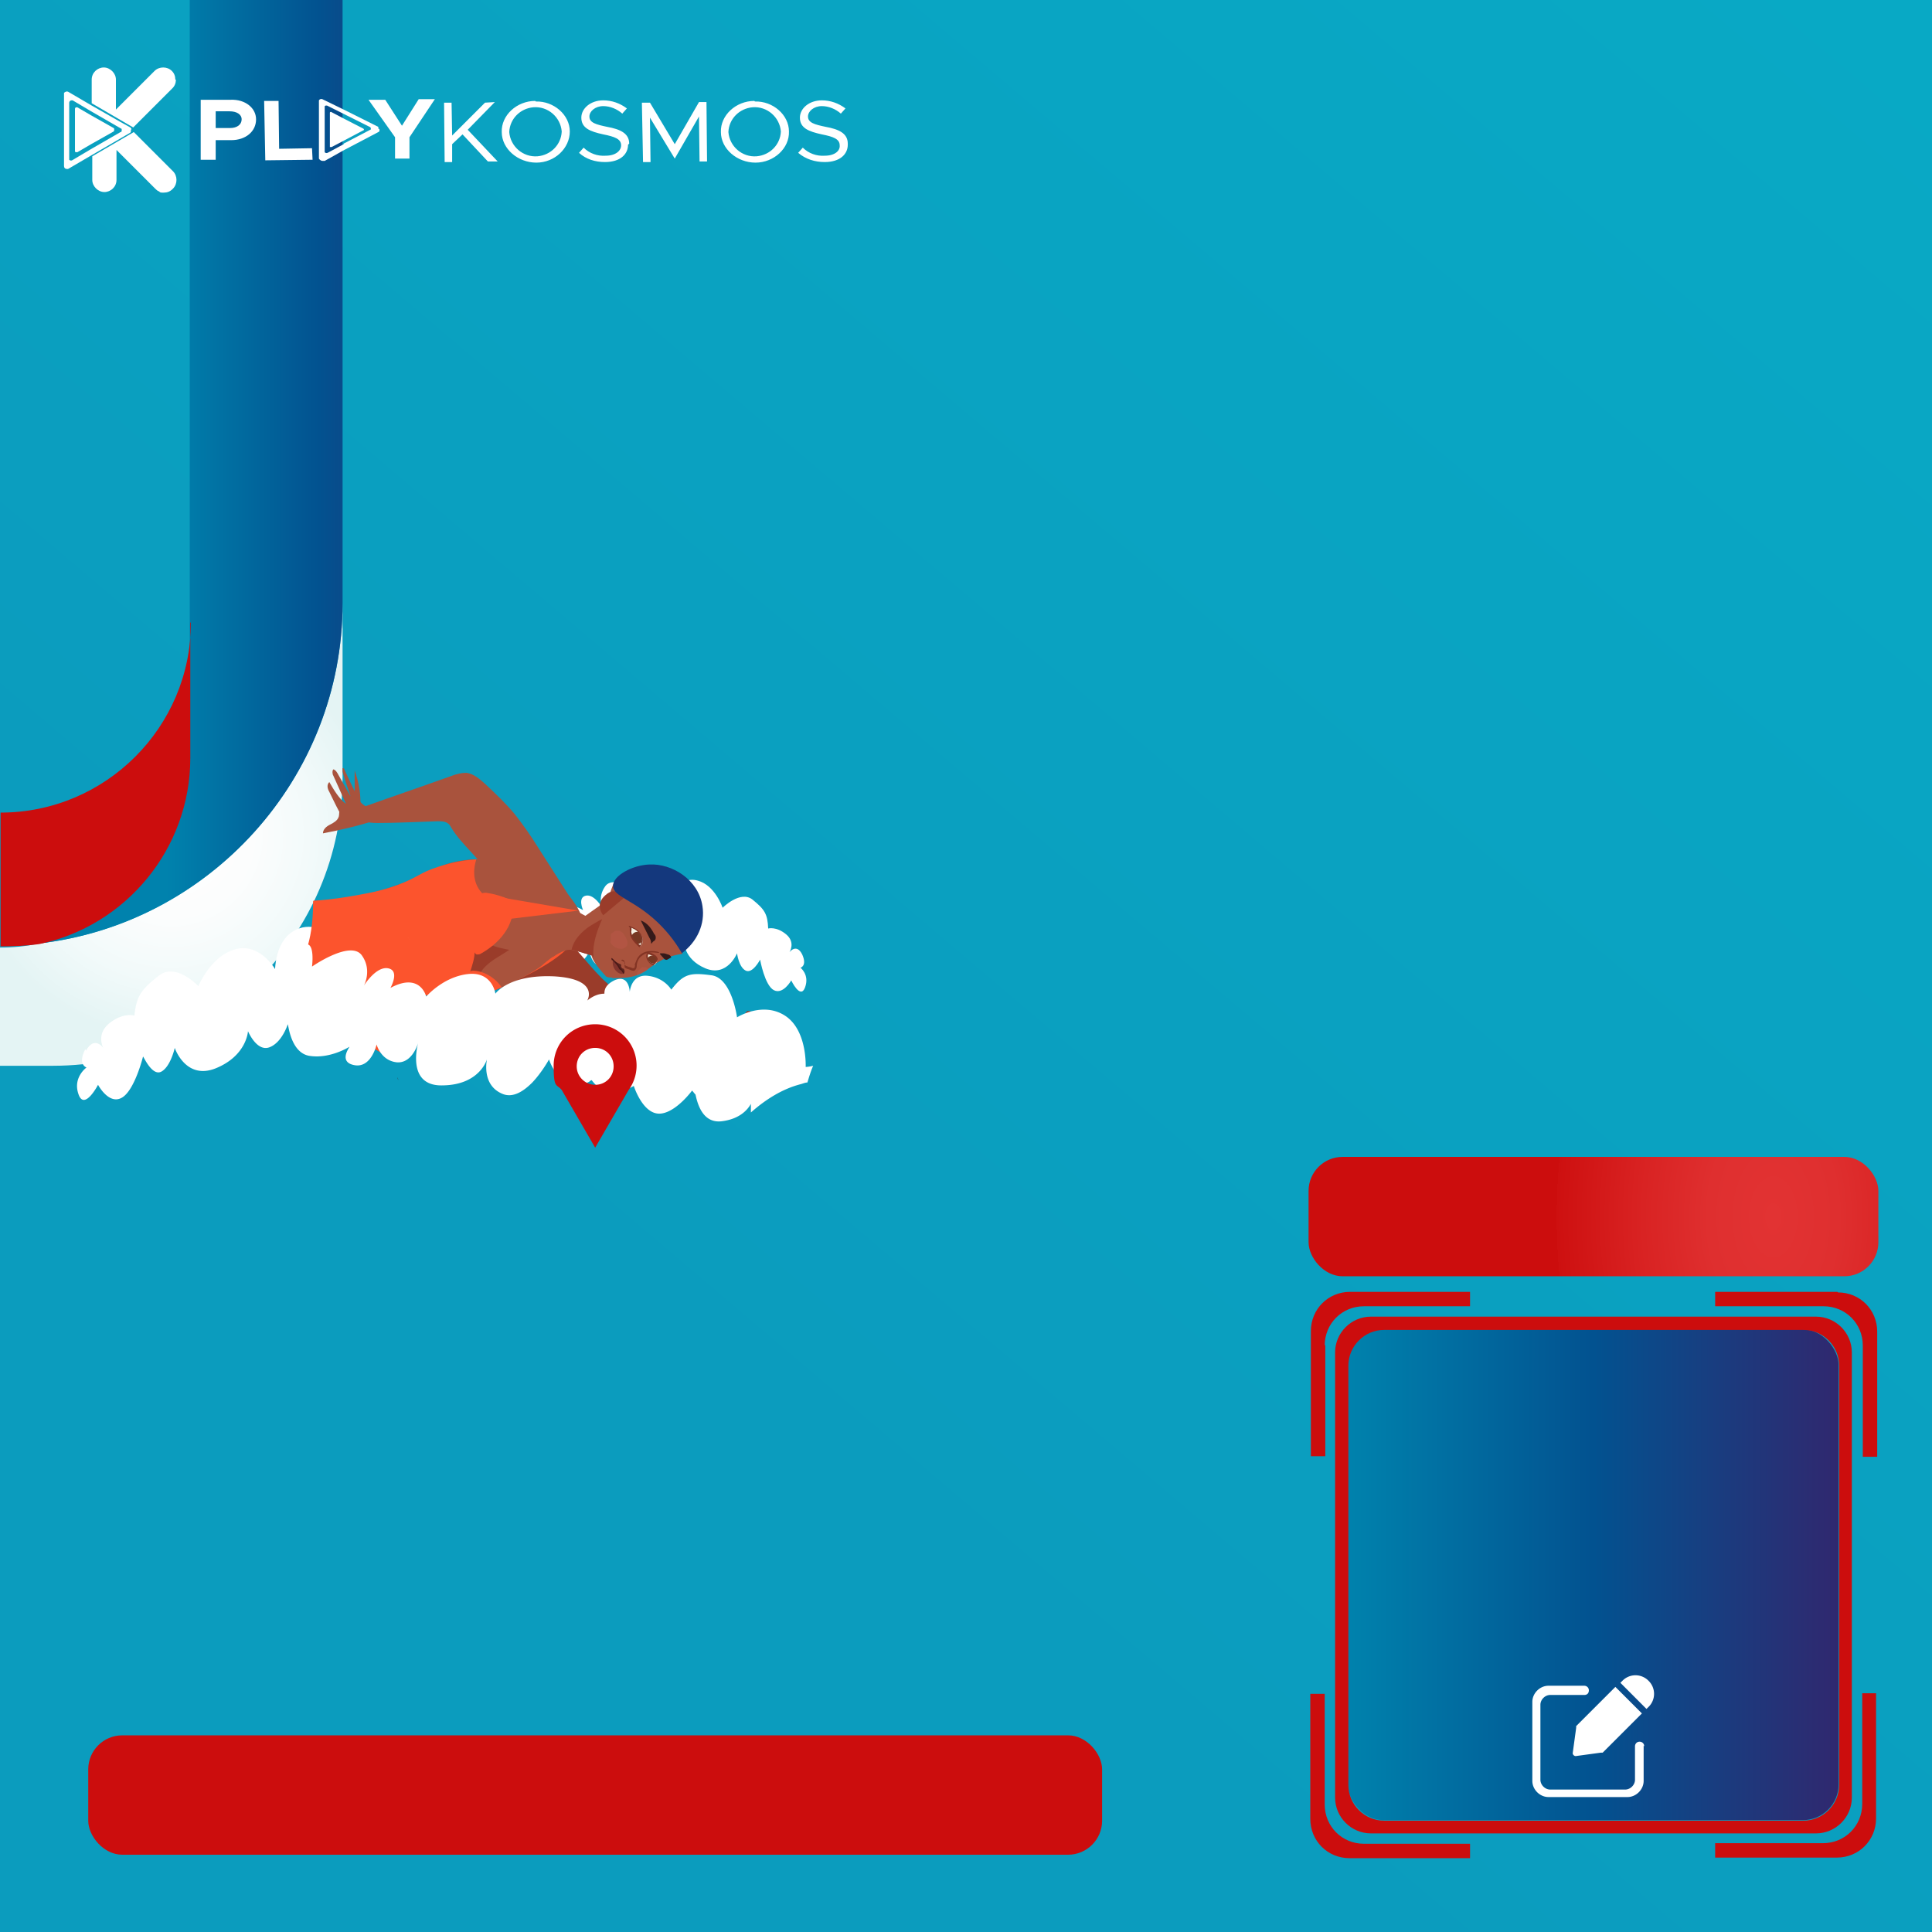 <svg xmlns="http://www.w3.org/2000/svg" xmlns:xlink="http://www.w3.org/1999/xlink" width="335" height="335" data-name="Layer 1"><rect width="100%" height="100%" fill="#808080" stroke="none"/><defs><radialGradient id="a" cx="822.3" cy="211" r="62.6" fx="822.3" fy="211" gradientTransform="matrix(.6 0 0 1 -185.9 0)" gradientUnits="userSpaceOnUse"><stop offset="0" stop-color="#e23333"/><stop offset=".3" stop-color="#df2f2f"/><stop offset=".6" stop-color="#d92323"/><stop offset="1" stop-color="#ce1010"/><stop offset="1" stop-color="#cc0d0d"/></radialGradient><radialGradient xlink:href="#a" id="d" cx="276.3" cy="273.1" r="49.1" fx="276.3" fy="273.1"/><radialGradient xlink:href="#a" id="e" cx="276.3" cy="273.1" r="44.8" fx="276.3" fy="273.1"/><radialGradient xlink:href="#a" id="f" cx="103.2" cy="311.3" r="62.6" fx="103.2" fy="311.3"/><radialGradient id="g" cx="29.7" cy="144.8" r="35.3" fx="29.7" fy="144.8" gradientUnits="userSpaceOnUse"><stop offset="0" stop-color="#fff"/><stop offset=".4" stop-color="#fcfdfd"/><stop offset=".7" stop-color="#f2fafa"/><stop offset="1" stop-color="#e4f4f4"/></radialGradient><radialGradient xlink:href="#a" id="i" cx="16.5" cy="136" r="23" fx="16.5" fy="136"/><radialGradient xlink:href="#a" id="j" cx="103.2" cy="188.3" r="9.1" fx="103.2" fy="188.3"/><linearGradient id="c" x1="347" x2="13.9" y1="-43.9" y2="348.5" gradientUnits="userSpaceOnUse"><stop offset="0" stop-color="#08abc6"/><stop offset=".7" stop-color="#0b9cbe"/></linearGradient><linearGradient id="b" x1="233.7" x2="318.8" y1="273.1" y2="273.1" gradientUnits="userSpaceOnUse"><stop offset="0" stop-color="#0082ad"/><stop offset=".5" stop-color="#025290"/><stop offset="1" stop-color="#30286f"/></linearGradient><linearGradient xlink:href="#b" id="h" x1="29" x2="81.7" y1="81.8" y2="81.8"/></defs><path fill="#fff" d="M168.9 197c-2.2.5-4.4.7-6.7.7s-4.5-.2-6.7-.7c2.2.3 4.4.4 6.7.4s4.5-.1 6.7-.4Z"/><path fill="#fff" d="M168.9 197c-2.2.5-4.4.7-6.7.7s-4.5-.2-6.7-.7c2.2.3 4.4.4 6.7.4s4.5-.1 6.7-.4Z"/><path fill="url(#c)" d="M0 0h335v335H0z"/><rect width="85.1" height="85.1" x="233.7" y="230.5" fill="url(#b)" rx="6.2" ry="6.2"/><g fill="#fff"><path d="M285 302.7v6.1c0 1.5-1.3 2.8-2.8 2.8h-13.7c-1.5 0-2.8-1.3-2.8-2.8v-13.7c0-1.5 1.3-2.8 2.8-2.8h6.2c.4 0 .8.3.8.8s-.3.8-.8.8h-5.9c-.9 0-1.7.8-1.7 1.7v13c0 .9.8 1.7 1.7 1.7h13c.9 0 1.7-.8 1.7-1.7v-5.8c0-.4.3-.8.8-.8.4 0 .8.3.8.8ZM285.85 291.44a3.16 3.16 0 0 1 0 4.53l-.36.35-4.52-4.53.35-.35a3.16 3.16 0 0 1 4.53 0Z"/><path d="m284.7 297.1-6.8 6.8h-.3l-4.4.6c-.2 0-.5-.2-.5-.5l.6-4.4v-.3l6.8-6.8 4.5 4.5Z"/></g><rect width="98.8" height="20.7" x="226.9" y="200.6" fill="url(#a)" rx="5.9" ry="5.9"/><path fill="url(#d)" d="M236.5 319.7c-3.8 0-6.8-3-6.8-6.8v-19.2h-2.5v21.7c0 3.8 3 6.8 6.8 6.8h20.9v-2.5h-18.5Zm-6.8-86.4c0-3.8 3-6.8 6.8-6.8h18.4V224h-20.8c-3.8 0-6.8 3-6.8 6.8v21.7h2.5v-19.3Zm93.2 60.3v19.2c0 3.8-3 6.8-6.8 6.8h-18.7v2.5h21.1c3.8 0 6.8-3 6.8-6.8v-21.7h-2.5Zm-4.3-69.6h-21.2v2.5h18.8c3.8 0 6.8 3 6.8 6.8v19.3h2.5v-21.7c0-3.8-3-6.8-6.8-6.8Z"/><path fill="url(#e)" d="M314.9 228.3h-77.2c-3.4 0-6.2 2.8-6.2 6.2v77.2c0 3.4 2.8 6.2 6.2 6.2h77.2c3.4 0 6.2-2.8 6.2-6.2v-77.2c0-3.4-2.8-6.2-6.2-6.2Zm4 81.2c0 3.4-2.8 6.2-6.2 6.2H240c-3.4 0-6.2-2.8-6.2-6.2v-72.7c0-3.4 2.8-6.2 6.2-6.2h72.7c3.4 0 6.2 2.8 6.2 6.2v72.7Z"/><rect width="175.8" height="20.7" x="15.3" y="300.9" fill="url(#f)" rx="5.9" ry="5.9"/><path fill="url(#g)" d="M59.4 104.6v30c0 27.6-22.6 50.2-50.2 50.2H0v-20.5c2.3 0 4.5-.2 6.7-.7 29.5-3.4 52.7-28.6 52.7-59Z"/><path fill="url(#h)" d="M59.4 0v104.6c0 30.4-23.2 55.7-52.7 59 15-3.1 26.2-16.4 26.2-32.3V0h26.5Z"/><path fill="url(#i)" d="M33 107.9v23.5c0 15.9-11.3 29.2-26.2 32.3-2.2.3-4.4.4-6.7.4v-23.2c18.2 0 33-14.8 33-32.9Z"/><g fill="#fff" data-name="PRINT"><path d="M30.5 13.8c0 .6-.2 1.1-.6 1.5l-6.8 6.8-7.2-4.2v-4.1c0-1.2 1-2.1 2.1-2.1s2.1 1 2.1 2.1V19l6.7-6.7c.8-.8 2.2-.8 3 0 .4.4.6.9.6 1.5ZM29.9 32.8c-.4.4-.9.6-1.5.6s-.6 0-.8-.2c-.3-.1-.5-.3-.7-.5l-2.3-2.3-4.4-4.4v5.2c0 1.2-1 2.1-2.1 2.1s-2.1-1-2.1-2.1v-4.1l7.2-4.2 4.5 4.5 2.3 2.3c.8.8.8 2.2 0 3ZM22.8 22.4c0-.1-.1-.2-.2-.3l-1.8-1-4.9-2.8-4.1-2.4c-.2-.1-.5 0-.7.2v12.7c0 .3.2.5.5.5h.2l4.1-2.4 6.7-3.9s.1-.1.1-.2v-.3Zm-10.2-5 3.2 1.9 5.2 3s.1 0 .1.1v.3s0 .2-.2.2l-5.2 3-3.2 1.9c-.2.1-.4 0-.5-.1V17.8c0-.2.2-.4.4-.4h.2Z"/><path d="M19.8 22.6s0 .1-.1.2L15.8 25l-2.4 1.4c-.1 0-.3 0-.4-.1V18.9c0-.2.1-.3.3-.3h.1l2.4 1.4 3.9 2.2s.1 0 .1.2v.2ZM65.6 22l-6-3-3.7-1.8c-.2-.1-.5 0-.6.2v10.1c.1.2.4.4.6.4h.4l3.4-1.9 2.1-1.1 3.8-2s.2-.1.2-.2v-.2c0-.1-.1-.2-.2-.2Zm-6 3-2.8 1.5c-.2.1-.4 0-.5-.1v-7.8c0-.2 0-.3.3-.3h.1l2.8 1.4 1 .5 3.6 1.8s.1 0 .2.2v.2s0 .1-.1.1l-4.6 2.4Z"/><path d="M63.1 22.5s0 .1-.1.1l-3.4 1.8-2.1 1.1h-.3V19.6c0-.1 0-.2.2-.2l2.1 1.1 3.5 1.8.1.1v.1ZM40 17.3h-5.2v10.4h2.6v-3.4h2.7c2.5 0 4.3-1.5 4.3-3.6 0-2-1.9-3.5-4.4-3.4Zm-.2 4.9h-2.4v-2.9h2.4c1.2 0 2.1.5 2.1 1.4 0 .9-.8 1.5-2 1.5ZM54.2 27.7l-8.2.1-.2-10.3h2.5l.1 8.3 5.7-.1.1 2zM71 23.8v3.7h-2.5v-3.7l-4.6-6.5h2.9l2.9 4.5 2.9-4.6h2.8L71 23.8zM86.3 28h-1.7l-4.4-4.7-1.8 1.7v3.1h-1.3L77 17.8h1.3l.1 5.7 5.7-5.7 1.7-.1-4.7 4.8 5.2 5.5zM92.8 17.5c-3.2 0-5.9 2.5-5.8 5.4 0 2.9 2.8 5.3 6 5.3s5.8-2.5 5.8-5.4c0-2.9-2.8-5.3-5.9-5.2Zm.4 9.6c-2.5.2-4.7-1.7-4.9-4.2.1-2.3 1.9-4.1 4.2-4.3 2.5-.2 4.7 1.7 4.9 4.2-.1 2.3-1.9 4.1-4.2 4.3ZM108.9 25.1c0 1.6-1.3 3-4 3-1.7 0-3.3-.5-4.5-1.6l.8-.9c1 1 2.4 1.5 3.8 1.4 1.8 0 2.7-.9 2.7-1.8 0-1.1-1.1-1.5-3.1-1.9-2.3-.5-3.8-1.1-3.8-2.9 0-1.6 1.6-3 3.8-3 1.5 0 2.9.5 4.1 1.4l-.8.9c-.9-.8-2.1-1.3-3.3-1.3-1.4 0-2.4.9-2.4 1.8 0 1.1 1.2 1.4 3.1 1.8 2.2.4 3.8 1.1 3.8 2.9ZM122.6 28h-1.3l-.1-7.8-4.2 7.3-4.3-7.1.1 7.7h-1.3l-.2-10.3h1.4L117 25l4.2-7.3h1.3l.1 10.3zM130.8 17.5c-3.2 0-5.9 2.5-5.8 5.4 0 2.9 2.8 5.3 6 5.3s5.9-2.5 5.8-5.4c0-2.9-2.8-5.3-5.9-5.2Zm.4 9.6c-2.5.2-4.7-1.7-4.9-4.2.1-2.3 1.9-4.1 4.2-4.3 2.5-.2 4.7 1.7 4.9 4.2-.1 2.3-1.9 4.1-4.2 4.3ZM147 25.1c0 1.6-1.3 3-4 3-1.7 0-3.3-.5-4.6-1.6l.8-.9c1 1 2.4 1.5 3.8 1.4 1.8 0 2.7-.9 2.6-1.8 0-1.1-1.1-1.5-3.1-1.9-2.3-.5-3.8-1.1-3.8-2.9 0-1.6 1.6-3 3.8-3 1.5 0 2.9.5 4.1 1.4l-.8.9c-.9-.8-2.1-1.3-3.3-1.3-1.4 0-2.4.9-2.4 1.8 0 1.1 1.2 1.4 3.1 1.8 2.2.4 3.8 1.1 3.8 2.9Z"/></g><path fill="#fff" d="M57.8 175c-2.1-.3-3.1-1.4-3.5-2.2 0 .3 0 .7-.1 1.1-1.7-1.7-3.8-3-6-3.6-1.9-.5-3.6-.5-5.3-.2-.3-.7-.4-1.4.3-1.8 1.4-.7 4.5-.2 4.5-.2s0-4.7 3.1-6.6c3-1.9 6.1.2 6.1.2s1-5.1 3.7-5.4c2.7-.3 3.5-.2 4.9 1.8 0 0 1-1.5 3.2-1.8 2.2-.3 2.1 2.1 2.1 2.1s.3-2.4 2.1-1.5c1.1.5 1.2 1.2 1.1 1.7.7 0 1.4.3 2.1.9 0 0-1.5-2.7 4.3-3.1 5.8-.3 7.4 2.2 7.4 2.2s.6-2.9 3.7-2.5c3.1.3 5 2.8 5 2.8s1-3.2 4.6-1.1c0 0-1-2.2.5-2.5 1.5-.3 2.9 2.2 2.9 2.2s-1-1.9.5-3.9c1.6-2 6.2 1.4 6.2 1.4s-.3-3.3 1.1-2.8c1.4.5 3.4 3.2 3.4 3.2s2.3-3.6 5.3-2.7c3 .8 4.3 4.7 4.3 4.7s3.1-3.1 5.2-1.4c2.1 1.7 2.6 2.5 2.7 5 0 0 1.4-.4 3.1 1 1.7 1.4.6 3.1.6 3.1s1.2-1.6 2.2.4c.9 2-.3 2.3-.3 2.3s1.6 1.2.8 3.4-2.4-1.2-2.4-1.2-1.4 2.5-3 1.7-2.4-5.3-2.4-5.3-1.3 2.5-2.5 1.9c-1.2-.6-1.5-3-1.5-3s-1.7 4.2-5.5 2.6-3.7-4.7-3.7-4.7-1.3 2.7-2.9 2.1c-1.6-.6-2.1-3-2.1-3s-.6 3.8-3.1 4.1c-2.5.3-4.9-1.2-4.9-1.2s1.4 2-.8 2.3c-2.2.4-2.6-2.6-2.6-2.6s-.7 2.1-2.8 2.3c-1.8.2-2.4-1.9-2.5-2.5.2.9.9 5.5-3.5 5.4-4.7 0-5.4-3.2-5.4-3.5 0 .2.5 3.6-2.3 4.7-1.4.5-2.6-.3-3.6-1.4-1.2-1.3-1.9-3-1.9-3s-.6 1.5-1.8 2.5c-.9.7-2 1.1-3.5.4-.1 0-.2-.1-.3-.2-1.1 1.4-2.8 2.3-5.4.8 0 0-1.4 3.5-3.5 3.5-1.7 0-3.3-2-4-2.9-.1.2-.3.4-.4.5-.4 1.4-1.3 3.8-3.7 3.4Z"/><path fill="#9a3c2a" d="M95.5 160.7c3.9 2.5 6.3 6.7 9.8 9.8 3 2.6 6.6 4.3 10.3 5.7 3.8 1.4 7.8 2.6 11.8 2.1-.1.9-.3 1.7-.4 2.6 0 .2 0 .4-.2.5-.1.1-.3.2-.5.2-1.2.2-2.3.5-3.5.7-1.3.3-2.6.5-3.9.7a33 33 0 0 1-16.4-2.3c-5.2-2-9.9-5.2-14.2-8.8"/><path fill="#fc542d" d="m98 164.3-12 6.8h1s8.6-3.4 11.8-7.1"/><path fill="#a9533d" d="M103.2 165.9h-.5v-.2l-2.7-.8-.7-.2s.9.2-.3 0-3.2 1.3-3.2 1.3l3.9-8.2.5.3 1.3.7 4.5-3.2-1.4 6.8-1.4 3.7Z"/><path fill="#3b363d" d="M69 186.8c0 .2 0 .3.1.5-.1-.1-.2-.3-.1-.5Z"/><path fill="#a9533d" d="M106.2 169.6c1.4 0 2.9 0 4.2-.5.3-.1.6-.2.9-.4.4-.2.8-.4 1.1-.7.6-.4 1.1-.8 1.6-1.1 1.3-.8 2.8-1.3 4.3-1.5 0 0 1.5-8.9-2.2-12-3.2-2.8-8.1-1.5-9.2-1.1-1.2 1.9-1.4 4.2-2.4 6.3-.5 1-1.2 1.9-1.8 2.9-.2.3-.3.6-.4.9h.3a4.2 4.2 0 0 0 0 3.3c0 .1 0 .2.1.3v.1c.5 1.1 1.4 2.1 2.2 3 .1.1.2.3.4.3.2.1.5.1.8.1Z"/><path fill="#833424" d="M108.2 166.8c.3 0 .1.4.1.6v.3c.2.3.6.3.8.4s.7.3.9.2.4-.4.4-.7c0-.4.1-.8.3-1.2s.5-.6.8-.8c.7-.5 1.6-.5 2.4-.4s.2-.2 0-.2c-1.3-.3-2.9 0-3.5 1.4s-.2.8-.3 1.1 0 .3-.1.3c-.1.1-.3.1-.5 0s-.4-.1-.6-.2-.5-.1-.6-.4 0-.3 0-.4c0-.2-.2-.4-.4-.4s-.2.2 0 .2Z"/><path fill="#341a1a" d="M114.5 165.3h.5c.3 0 .5.1.8.2.2 0 .5.2.6.5l-.7.4c-.1 0-.2.1-.3 0 0 0-.1 0-.2-.1l-.8-.9M113.1 163.5c0-.2.3-.3.4-.4.2-.2.2-.4.2-.6 0-.2-.1-.4-.3-.6-.5-1-1.2-1.9-2.3-2.3l1.5 3c.2.3.3.6.3 1"/><path fill="#f5f1e2" d="M111 164.1s-.2-.1-.4-.4c-.3-.3-.8-.8-1-1.2-.3-.7-.3-1.2-.2-1.7.5.2 1 .4 1.5.9.1.2.3.4.4.6.2.5.2.9.1 1.2-.1.4-.3.6-.4.6ZM113.3 167.2c-.1 0-.2 0-.3-.1-.2-.1-.4-.3-.6-.6v-.2c-.1-.3 0-.7 0-1 .3.1.7.3 1 .4 0 0 .2.1.3.2.1 0 .2.2.3.4v.2c0 .2-.2.4-.3.6l-.2.2h-.1Z"/><path fill="#763823" d="M110.5 163.7c-.3-.3-.8-.8-1-1.2v-.1c.1-.6.7-.9 1.2-.8.1.2.3.4.4.6.2.5.2.9.1 1.2-.2.2-.5.3-.8.3ZM112.9 167c-.2-.1-.4-.3-.6-.6v-.2c0-.2.3-.4.6-.5h.5s.2.1.3.2c.1 0 .2.2.3.4v.2c0 .2-.3.4-.6.5h-.4Z"/><path fill="#833424" d="M109.3 160.8c.5.2 1 .4 1.3.8s.8 1.1.6 1.8-.1.4-.3.5.1 0 .1 0c-.4-.3-.8-.7-1.1-1.1s-.3-.7-.4-1 0-.4 0-.5v-.4h-.1c-.2-.1 0 .1 0 0v-.1c0-.1-.1-.2-.2-.1s0 0 0 .1v.3c0 .4 0 .8.1 1.1.2.7.7 1.2 1.2 1.7s.3.3.4.3.2-.2.3-.3c.4-.7.3-1.4-.1-2s-.5-.6-.8-.8-.6-.3-1-.5-.3.1-.1.2ZM112.4 165.5c.3 0 .6.2.9.3s.3.2.4.3.1.3 0 .4-.2.3-.3.4 0 .1-.2.1h-.2c-.3-.1-.5-.3-.6-.6s-.2-.7 0-1.1-.1-.3-.2-.1c-.2.4-.2.8 0 1.2s.4.6.7.8.4.2.6 0 .2-.1.2-.2.1-.2.2-.3c.1-.2.2-.4.1-.6s-.2-.3-.3-.4c-.4-.3-.8-.5-1.3-.6s-.2.2 0 .2Z"/><path fill="#59241e" d="M106.3 166.5c.4.2.8.5 1.3.7 0 0 .1 0 .1.1v.3c0 .1.1.2.2.3s.3 0 .3.2c.1.1.1.3.1.4 0 .1-.1.3-.2.4-.6-.8-1.2-1.6-1.8-2.3"/><path fill="#81352d" d="M106.3 166.4c-.2.8.1 1.7.8 2.2.3.2.7.4 1 .2"/><path fill="#4a1917" d="M106.2 166.5c.4.4.8.8 1 1.2s.2.4.4.5.3.3.4.5.3 0 .2 0c-.1-.5-.6-.7-.8-1.1s-.7-.9-1.1-1.3-.3 0-.2.2Z"/><path fill="#c75a51" d="M105.9 163.3V162s.1-.2.2-.2c.2-.1.4-.3.6-.4.4-.1.8 0 1.1.2.3.2.5.6.7.9.1.3.3.6.3.9 0 .3 0 .7-.4.9-.3.2-.6.3-1 .2-.8-.1-1.5-.7-1.7-1.5v.2ZM112.4 168.1c-.4.2-.7.5-1.1.7-.3.1-.6.3-.9.4 0-.5.3-1 .7-1.3 0 0 .2-.2.3-.2h.5c.2.1.4.2.6.4Z" opacity=".3"/><g fill="#a9533d"><path d="M58.7 141.5c.1 0 .2-.2.2-.4s0-.3-.1-.4c-.6-1.1-1.1-2.2-1.7-3.4-.3-.5-.5-1.2 0-1.7.8 1.4 1.7 2.9 2.9 3.8l-2.2-4.9c-.2-.3-.2-.9 0-1.1.4.1.7.6.9 1 .7 1.2 1.4 2.5 2.1 3.7-.5-1.4-1-2.9-1.4-4.3v-.6c.1 0 .3 0 .3.2.6 1.3 1.2 2.6 1.8 3.8v-3.6c.6 1.7 1 3.5 1 5.5"/><path d="M65.2 142.2c-3 1-6.1 1.7-9.2 2.3 0-.7.6-1.2 1.2-1.5.6-.3 1.3-.7 1.5-1.3.2-.4 0-1 .3-1.4.2-.3.5-.5.8-.6.6-.4 1.3-.7 1.9-1.1h.3c.1 0 .2.1.3.2.5.7 1.2 1.2 2.1 1.3.4 0 .9.1.9.5"/></g><path fill="#a9533d" d="m72.3 174.4 1-1.9c.8.2 1.6 0 2.4-.3 2.1-.7 4.5-1.6 5.5-3.5v.1c-.9 2.7 1.6 3.9 3.2 3.4.6-.2 1.5-.5 2.7-1 2.5-1.1 5.7-2.8 7-3.9 2-1.8 4.7-3.1 6-5.5l.5-3.5c-.8-1.7-2-3.2-3.3-4.4-.4-.4-2-1.8-4.7-3-5-2.3-9.8-2-11.6-1.8-5.3.6-6.6 2.5-12.8 4.6a45.4 45.4 0 0 1-13.8 2.5c0 4.3-.6 6.7-1 8 0 0-.7 2-.8 4.4v1.1c0 .2 0 .5.1.7.5 2.4 2.4 4.2 4.2 5.7 3.2 2.7 6.7 5.1 10.5 7.1.2 0 .3.2.5.3l4.6-9Z"/><path fill="#fc542d" d="m72.3 174.4 1-1.9c.8.2 1.6 0 2.4-.3 2.1-.7 4.5-1.6 5.5-3.5v.1c-.8 2.6 1.4 3.8 3 3.5-.4-.9-.8-1.7-1.1-2.7-.6-2.5-.1-5.4 1.1-7.6 1.3-2.5 3.4-4.2 5.5-5.8-2.6.8-5.4 0-6.7-2.1-1.4-2.2-.5-4.8-.4-5.1-1.5.1-3.9.4-6.6 1.3-3.2 1-3.5 1.8-6.9 3.1-3.2 1.2-6 1.6-8.8 2.1-2.5.4-4.5.6-6 .7 0 4.3-.6 6.7-1 8 0 0-.7 2-.8 4.4v1.1c0 .2 0 .5.1.7.5 2.4 2.4 4.2 4.2 5.7 3.2 2.7 6.7 5.1 10.5 7.1.2 0 .3.2.5.3l4.6-9Z"/><path fill="#9a3c2a" d="M83.9 164.5c-.4.5-1 .6-1.6.5 0 1.2-.4 2.3-.8 3.6-.2.7-.3 1.4-.4 2 0 .2.2.3.3.5 1-.7 1.6-2.1 2.3-3 1.2-1.5 3-2.3 4.6-3.4-1.4-.3-2.8-.5-3.8-1.3-.1.4-.3.7-.5 1Z"/><path fill="#a9533d" d="M85 159c-.2-.2-.1-.7.2-.6-.5-.2-1-.5-1.5-.7.5.7 1.1 1.4 1.6 2 0 0 0-.2.2-.3-.2-.1-.3-.2-.5-.4ZM98.9 155.7l-5.5-8.6c-1.3-2.1-2.7-4.1-4.2-6-1.5-1.8-3.3-3.5-5-5.1-1-.9-2-1.8-3.3-2-.9 0-1.7.2-2.5.5-5.3 1.9-10.6 3.7-15.9 5.6-.5.7-.1 1.8.6 2.2.7.4 1.7.4 2.5.4 3.4 0 6.8-.2 10.3-.3.6 0 1.3 0 1.8.4.3.2.4.5.6.8 1.9 3.1 5.1 5.3 6.7 8.6.9 1.9.2 3.3-.6 4.2s8.4 1 8.4 1"/><path fill="#fc542d" d="M81.2 158.8c-.2 1.3-.6 2.6-.3 3.8.2 1 .9 1.9 1.5 2.7 0 0 .1.2.3.2.2 0 .4 0 .6-.1 1.6-.9 3-2 4.1-3.5 1.1-1.5 1.7-3.3 1.6-5.1 0-.2 0-.4-.1-.5-.1-.2-.3-.3-.5-.3-1.3-.6-2.7-1-4.1-1.2-.3 0-.6 0-.9.2-1.1.9-1.9 2-2.2 3.8Z"/><path fill="#9a3c2a" d="M126.1 180.4c1.2-.3 2.5-.2 3.7 0 .9 0 1.8.1 2.7.2.8 0 1.6 0 2.3-.3 1-.7 1.1-2.2 2.1-2.9-.4-.2-1-.2-1.4.2-.5.4-.6 1.2-1.1 1.5-.6.3-1.3 0-1.7-.4-.5-.4-.9-1-1.4-1.2-.6-.2-1.3-.1-1.7.3-.5.4-.7 1.1-1.3 1.4-.4.3-.9.3-1.3.4-.4.1-.9.4-1 .9"/><path fill="#fc542d" d="M81.1 168.8c.2-.3.6-.5 1-.5h-.3c2.1 0 4 1.2 5.2 2.9-1.1.5-2.1.9-2.7 1-1.6.4-4.1-.8-3.2-3.4Z"/><path fill="#9a3c2a" d="M126.1 180.8c.3-.4.7-.7 1.1-1 .2-.1.4-.3.7-.3.8-.2 1.4.7 2.2.9 1 .3 2.1-.5 3.2-.7.2 0 .5 0 .4.2 0 0 0 .2-.2.2-.6.5-1.2.9-1.8 1.3-.4.3-1 .6-1.5.4-.3 0-.5-.3-.8-.4-.4-.1-.8 0-1.2 0-1.3.3-2.6 0-3.6-.8"/><path fill="#9a3c2a" d="M126.7 178.5c.7 0 1.2-.6 1.6-1.1.4-.6.6-1.2 1-1.8 0-.1.2-.2.3-.3.2 0 .4 0 .6.1.5.2 1.1.2 1.7 0 0 .5-.3.9-.7 1-.2 0-.5 0-.6.2-.3.2-.3.7-.3 1.2 0 1.4-1.5 2.5-2.8 2.3"/><path fill="#fc805f" d="m71.1 163-.4-.5c.1.2.3.3.4.5Z"/><path fill="#fc542d" d="m100.3 157.9-12.9-2.2.4 3.7 12.5-1.5z"/><path fill="#9a3c2a" d="M108.2 155.6s-1.3-2.1-3.2-.4c-2 1.7-.4 3.5-.4 3.5l3.7-3.1ZM102.8 166c0-.1 0-.2-.1-.3l-2.6-.8-.7-.2h-.3c.3-1.4 1.2-2.6 2.6-3.7.5-.4 1.2-.8 1.9-1.2.2-.1.5-.3.8-.4 0 0-.1.2-.3.7-.5 1.2-1.4 3.6-1.2 5.7v.3Z"/><path fill="#fc542d" d="M69.7 161.8c.3.1.6.3.9.5v-.2c-.5-1.4-4-6.2-4-6.2.4.9 1.7 5.5 1.7 5.5.4 0 .9.2 1.3.4Z"/><path fill="#14387d" d="M118.3 165.4c-.8-1.4-2.1-3.4-4.3-5.5-4.1-3.9-7.7-4.4-7.7-6.3 0-1.8 3.4-3.6 6.3-3.7 3.9-.2 8.5 2.6 9.2 7.2.5 3.1-.9 6.2-3.6 8.2Z"/><path fill="#fff" d="M14.9 182.2c1.5-2.7 3-.5 3-.5s-1.3-2.4 1.1-4.3c2.4-1.9 4.3-1.3 4.3-1.3.4-3.5 1.2-4.5 4.2-6.9 3-2.4 6.9 1.8 6.9 1.8s2.1-5.2 6.4-6.4c4.3-1.2 7 3.6 7 3.6s3-3.7 5-4.4c1.9-.7 1.3 3.8 1.3 3.8s6.6-4.6 8.6-2c1.9 2.6.4 5.3.4 5.3s2.1-3.4 4.2-3c2.1.4.4 3.4.4 3.4 5.2-2.8 6.2 1.5 6.2 1.5s2.9-3.4 7.2-3.9c4.3-.5 4.8 3.4 4.8 3.4s2.3-3.4 10.3-3c7.9.5 5.6 4.3 5.6 4.2 1-.8 2-1.2 3-1.2 0-.6.1-1.5 1.7-2.3 2.6-1.2 2.7 2 2.7 2s.2-3.1 3.1-2.8c2.9.3 4.1 2.4 4.1 2.4 2.1-2.7 3.2-3 6.9-2.5 3.6.4 4.5 7.3 4.5 7.3s4.4-2.8 8.3-.3c3.9 2.5 3.6 8.9 3.6 8.9s.5 0 1.3-.2c-.4.9-.7 1.9-1 2.9-.4 0-.8.2-1.2.3-3.1.8-6 2.6-8.6 4.9v-1.5c-.6 1.1-2 2.6-4.9 3-3.3.5-4.3-2.7-4.7-4.6-.2-.2-.4-.5-.6-.7-.9 1.2-3.4 4-5.7 4-2.9 0-4.4-4.8-4.4-4.8-3.7 2-5.9.9-7.3-1-.2 0-.3.2-.5.3-2 1-3.6.5-4.7-.5a8.12 8.12 0 0 1-2.2-3.4s-1.2 2.2-2.9 4c-1.5 1.5-3.3 2.7-5.1 2-3.8-1.5-2.8-6-2.7-6.3 0 .3-1.3 4.7-7.7 4.8-6 .2-4.6-6.2-4.3-7.4-.2.8-1.3 3.6-3.7 3.4-2.8-.3-3.5-3.1-3.5-3.1s-.9 4.1-3.8 3.6c-2.9-.5-.9-3.1-.9-3.2 0 0-3.3 2.1-6.8 1.6-3.4-.4-3.8-5.5-3.9-5.5 0 0-1 3.2-3.2 4-2.2.8-3.7-2.8-3.7-2.8s-.2 4.2-5.5 6.4-7.2-3.5-7.2-3.5-.7 3.2-2.3 4.1c-1.6.9-3.1-2.6-3.2-2.6 0 0-1.5 6.1-3.8 7.2-2.2 1.1-4-2.3-4-2.3s-2.4 4.6-3.4 1.6c-1-2.9 1.4-4.6 1.4-4.6s-1.6-.5-.2-3.2Z"/><path fill="url(#j)" d="M103.2 177.6c-4 0-7.2 3.2-7.2 7.2s.5 3.1 1.4 4.2l5.8 10 5.8-10a7.17 7.17 0 0 0-5.8-11.4Zm0 10.5c-1.7 0-3.2-1.4-3.2-3.2s1.4-3.2 3.2-3.2 3.2 1.4 3.2 3.2-1.4 3.2-3.2 3.2Z"/></svg>